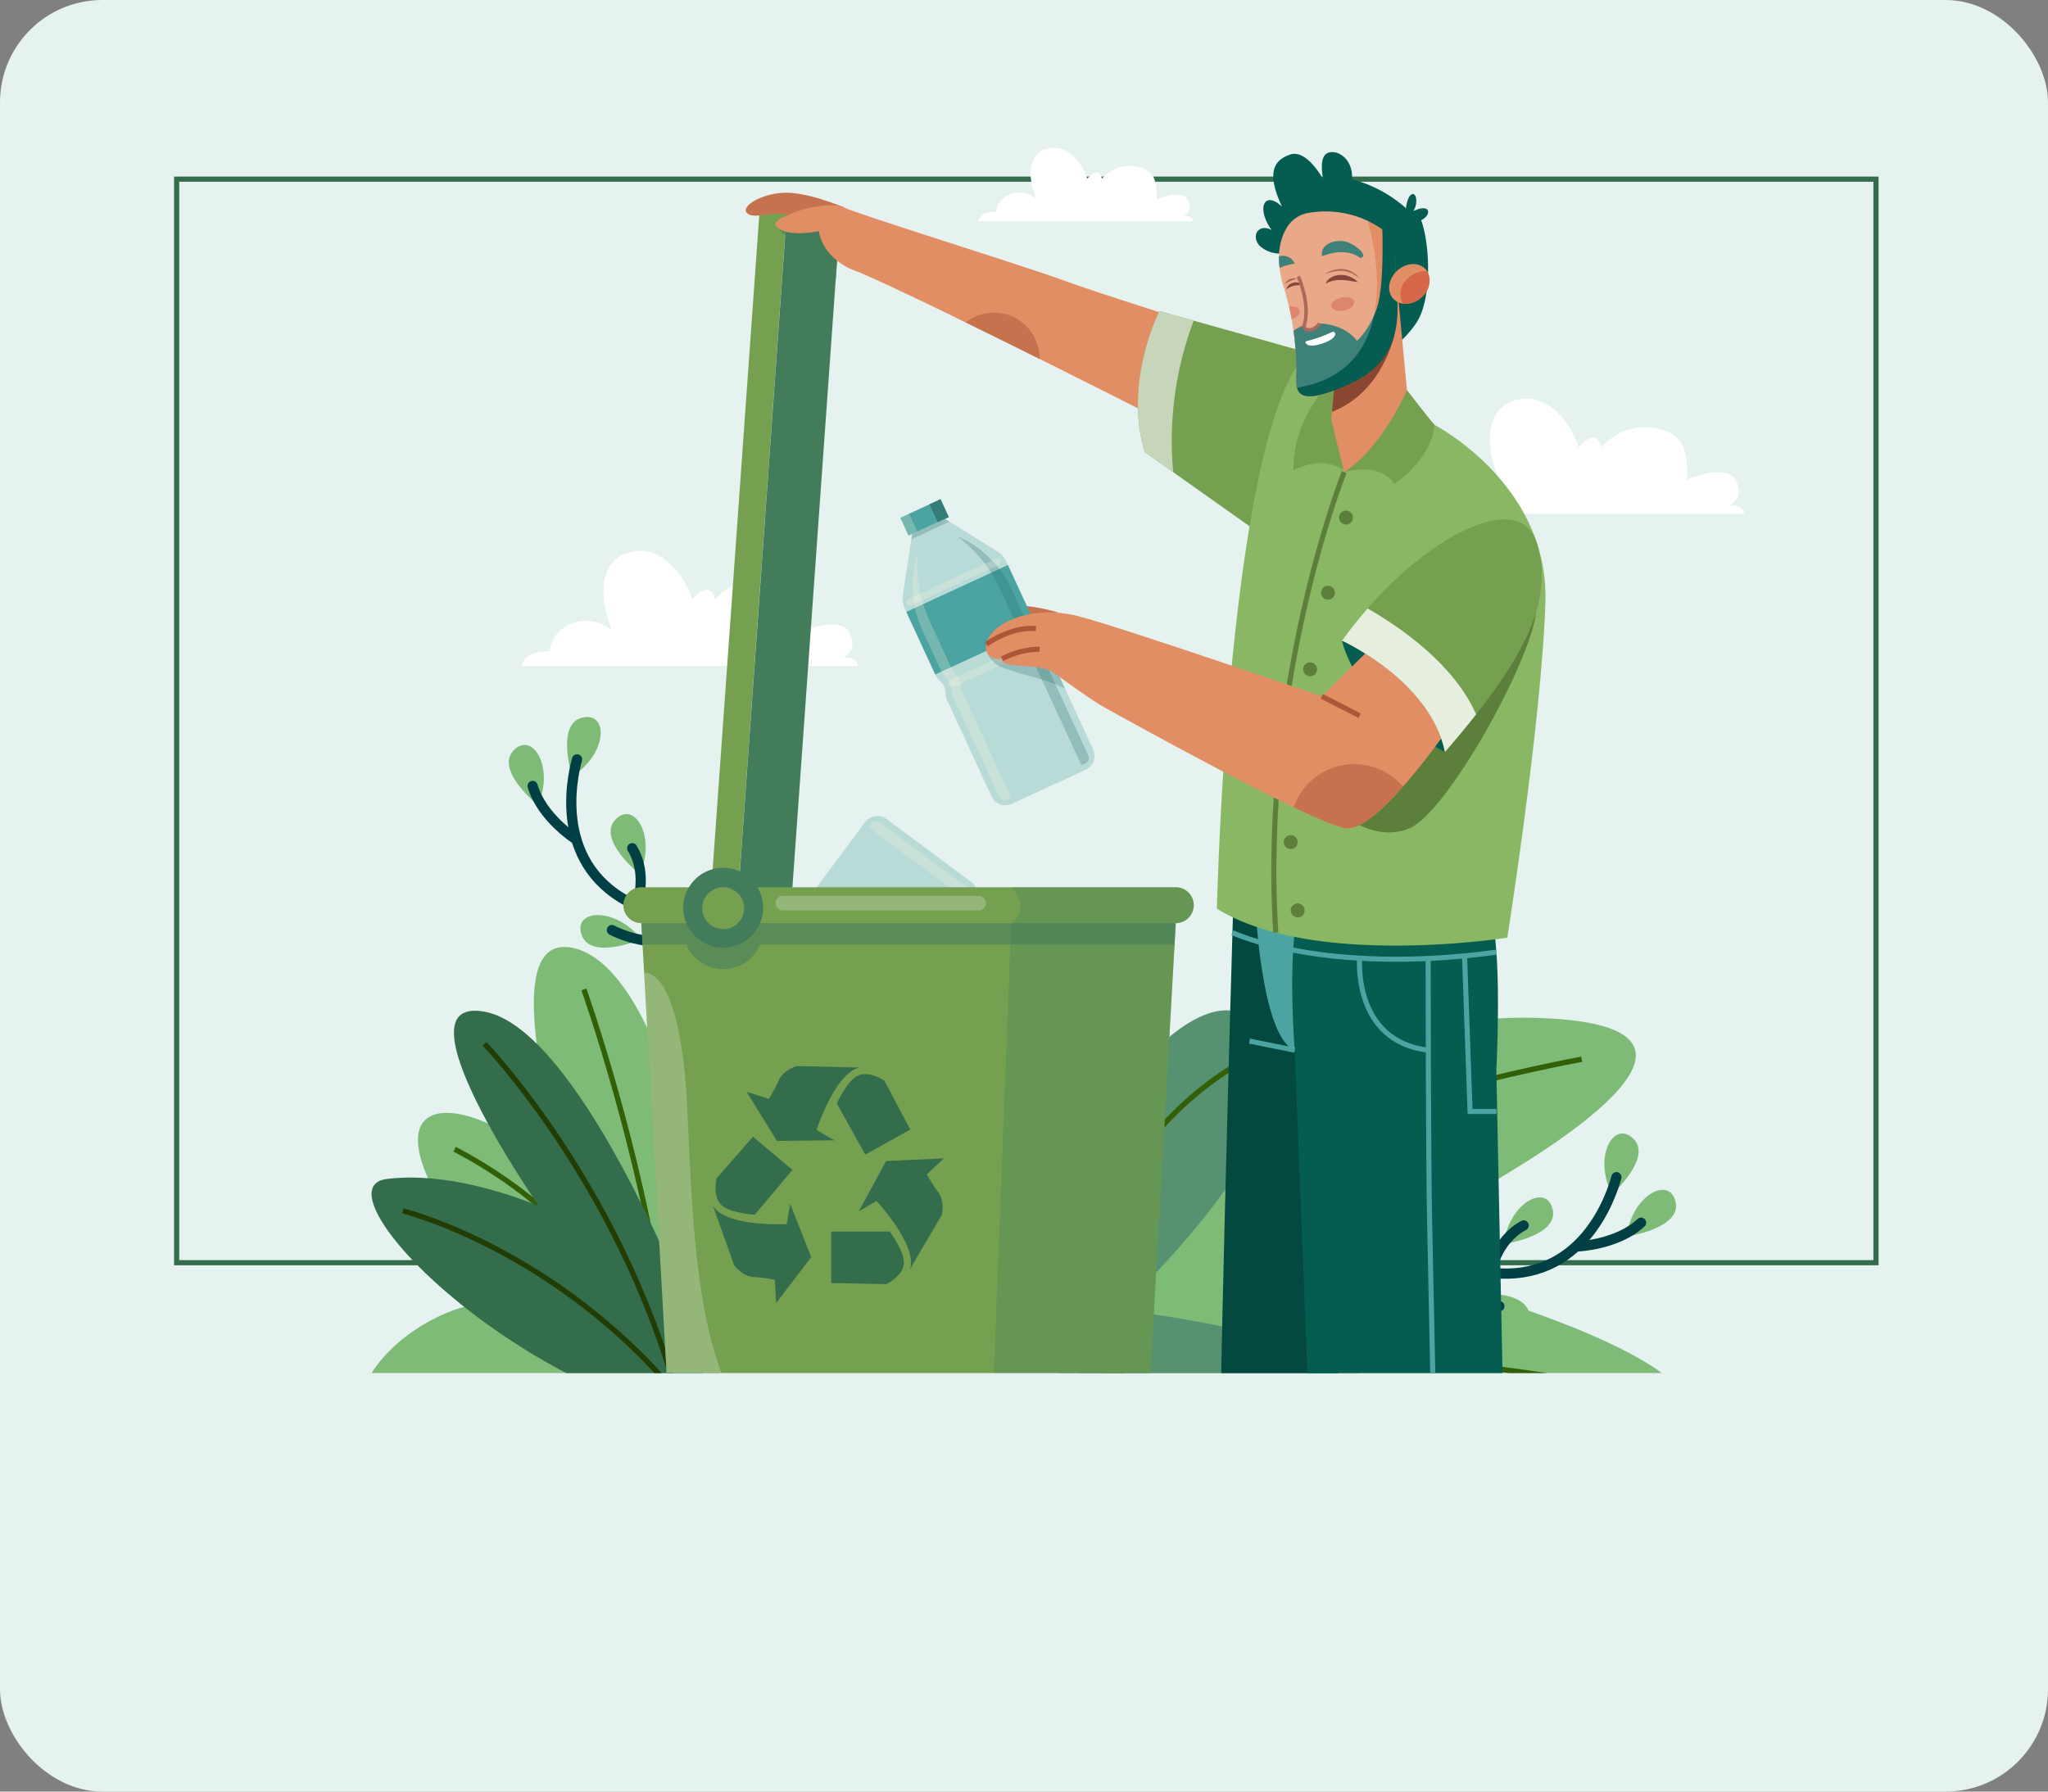 <svg xmlns="http://www.w3.org/2000/svg" xmlns:xlink="http://www.w3.org/1999/xlink" width="400" height="350" viewBox="0 0 400 350">
  <rect x="0" y="0" width="400" height="350" fill="#808080" stroke="none"/>
  <defs>
    <clipPath id="clip-path">
      <rect id="Rectángulo_439010" data-name="Rectángulo 439010" width="302.649" height="257.712"/>
    </clipPath>
  </defs>
  <g id="Grupo_1185218" data-name="Grupo 1185218" transform="translate(-179.742 -2549)">
    <rect id="Rectángulo_439016" data-name="Rectángulo 439016" width="400" height="350" rx="20" transform="translate(179.742 2549)" fill="#e5f2f0"/>
    <g id="Grupo_1185162" data-name="Grupo 1185162">
      <rect id="Rectángulo_438994" data-name="Rectángulo 438994" width="331.907" height="211.676" transform="translate(214.242 2584)" fill="none" stroke="#336d4c" stroke-miterlimit="10" stroke-width="1.006"/>
      <g id="Grupo_1185114" data-name="Grupo 1185114" transform="translate(-248.442 2534.848)">
        <g id="Grupo_1185113" data-name="Grupo 1185113" transform="translate(477.184 24.67)" clip-path="url(#clip-path)">
          <path id="Trazado_950092" data-name="Trazado 950092" d="M1072.006,204.893h-65.658s.248-3.1,5.461-2.855c.248-5.089,7.447-8.192,12.164-4.1-3.475-8.564-1.365-14.894,4.592-15.515s9.929,5.585,11.047,9.433c3.6-3.848,4.344-.621,4.468,0,5.461-5.957,12.784-3.972,15.018-1.613s1.738,7.943,1.738,7.943,7.819-3.351,9.557.248-1.365,4.84-1.365,4.84S1071.634,202.783,1072.006,204.893Z" transform="translate(-780.316 -115.017)" fill="#fff"/>
          <path id="Trazado_950093" data-name="Trazado 950093" d="M666.727,274.473H601.069s.248-3.1,5.461-2.855c.248-5.089,7.447-8.192,12.164-4.1-3.475-8.564-1.365-14.894,4.592-15.514s9.929,5.585,11.047,9.433c3.6-3.848,4.344-.621,4.468,0,5.461-5.957,12.784-3.972,15.018-1.613s1.738,7.943,1.738,7.943,7.819-3.351,9.557.248-1.365,4.84-1.365,4.84S666.354,272.363,666.727,274.473Z" transform="translate(-548.152 -154.876)" fill="#fff"/>
          <path id="Trazado_950094" data-name="Trazado 950094" d="M851.795,81.967H809.864s.158-1.982,3.488-1.823c.158-3.25,4.756-5.231,7.768-2.616-2.219-5.469-.872-9.512,2.933-9.908s6.341,3.567,7.054,6.024c2.3-2.457,2.774-.4,2.853,0,3.488-3.8,8.164-2.536,9.591-1.03s1.11,5.073,1.11,5.073,4.993-2.14,6.1.158-.872,3.091-.872,3.091S851.557,80.619,851.795,81.967Z" transform="translate(-667.76 -49.258)" fill="#fff"/>
          <g id="Grupo_1185091" data-name="Grupo 1185091" transform="translate(155.994 188.294)">
            <path id="Trazado_950095" data-name="Trazado 950095" d="M845.488,523.82s33.71-59.975,93.263-58.3-36.425,46.974-36.425,46.974S945.54,522.6,962.556,534.35s-62.567,28.585-100.674,28.585C839.46,540.514,845.488,523.82,845.488,523.82Z" transform="translate(-843.739 -465.485)" fill="#7dbb77"/>
            <path id="Trazado_950096" data-name="Trazado 950096" d="M967.842,484.493s-58.059,10.468-87.874,30.757" transform="translate(-863.913 -476.374)" fill="none" stroke="#316007" stroke-miterlimit="10" stroke-width="1.036"/>
            <path id="Trazado_950097" data-name="Trazado 950097" d="M952.693,625.995s-75.281-15.18-110.31,1.5" transform="translate(-842.382 -553.81)" fill="none" stroke="#316007" stroke-miterlimit="10" stroke-width="1.036"/>
          </g>
          <g id="Grupo_1185092" data-name="Grupo 1185092" transform="translate(159.004 186.858)">
            <path id="Trazado_950098" data-name="Trazado 950098" d="M849.429,492.708s25.559-43.474,38.705-26.759-28.182,54.67-28.182,54.67,46.631,5.1,51.231,17.253S876.864,560.7,852.722,560.7C852.722,530.878,849.429,492.708,849.429,492.708Z" transform="translate(-849.429 -462.124)" fill="#569171"/>
            <path id="Trazado_950099" data-name="Trazado 950099" d="M895.553,484.493a65.688,65.688,0,0,0-27.3,29.619" transform="translate(-860.215 -474.938)" fill="none" stroke="#316007" stroke-miterlimit="10" stroke-width="1.036"/>
            <path id="Trazado_950100" data-name="Trazado 950100" d="M905.6,640.449a84.185,84.185,0,0,0-39.831-.27" transform="translate(-858.789 -562.833)" fill="none" stroke="#316007" stroke-miterlimit="10" stroke-width="1.036"/>
          </g>
          <g id="Grupo_1185093" data-name="Grupo 1185093" transform="translate(50.373 129.556)">
            <path id="Trazado_950101" data-name="Trazado 950101" d="M622.734,339.542s-3.221-10.3,2.031-11.46S629.563,335.345,622.734,339.542Z" transform="translate(-610.375 -327.972)" fill="#7dbb77"/>
            <path id="Trazado_950102" data-name="Trazado 950102" d="M647.352,384.113s-8.434-6.778-4.741-10.667S650.65,376.822,647.352,384.113Z" transform="translate(-621.786 -353.4)" fill="#7dbb77"/>
            <path id="Trazado_950103" data-name="Trazado 950103" d="M600.788,352.469s-8.434-6.778-4.741-10.667S604.086,345.178,600.788,352.469Z" transform="translate(-595.112 -335.272)" fill="#7dbb77"/>
            <path id="Trazado_950104" data-name="Trazado 950104" d="M639.751,423.287s-9.937,4.2-11.661-.889S634.829,416.932,639.751,423.287Z" transform="translate(-613.873 -379.859)" fill="#7dbb77"/>
            <path id="Trazado_950105" data-name="Trazado 950105" d="M651.789,395.622s1.035-12.3-15.4-19.693-12.615-24.885-11.579-28.586" transform="translate(-611.477 -339.069)" fill="none" stroke="#003f44" stroke-linecap="round" stroke-miterlimit="10" stroke-width="1.991"/>
            <path id="Trazado_950106" data-name="Trazado 950106" d="M614.327,369.829s-6.539-4.2-8.315-10.321" transform="translate(-601.356 -346.038)" fill="none" stroke="#003f44" stroke-linecap="round" stroke-miterlimit="10" stroke-width="1.991"/>
            <path id="Trazado_950107" data-name="Trazado 950107" d="M652.343,399.2s2.4-5.9-.807-11.235" transform="translate(-627.435 -362.337)" fill="none" stroke="#003f44" stroke-linecap="round" stroke-miterlimit="10" stroke-width="1.991"/>
            <path id="Trazado_950108" data-name="Trazado 950108" d="M656.44,426.918s-6.353,2.38-14.181-1.5" transform="translate(-622.12 -383.792)" fill="none" stroke="#003f44" stroke-linecap="round" stroke-miterlimit="10" stroke-width="1.991"/>
          </g>
          <g id="Grupo_1185094" data-name="Grupo 1185094" transform="translate(218.873 210.917)">
            <path id="Trazado_950109" data-name="Trazado 950109" d="M1097.572,530.311s8.023-7.212,4.1-10.893S1093.843,523.217,1097.572,530.311Z" transform="translate(-1050.584 -518.448)" fill="#7dbb77"/>
            <path id="Trazado_950110" data-name="Trazado 950110" d="M1050.14,556.778s10.712-1.527,9.52-6.756S1051.024,548.825,1050.14,556.778Z" transform="translate(-1024.275 -535.187)" fill="#7dbb77"/>
            <path id="Trazado_950111" data-name="Trazado 950111" d="M1106.33,553.316s10.712-1.527,9.52-6.756S1107.214,545.363,1106.33,553.316Z" transform="translate(-1056.463 -533.204)" fill="#7dbb77"/>
            <path id="Trazado_950112" data-name="Trazado 950112" d="M1034.32,592.963s6.4,8.683,10.483,5.184S1041.8,590.007,1034.32,592.963Z" transform="translate(-1015.212 -560.595)" fill="#7dbb77"/>
            <path id="Trazado_950113" data-name="Trazado 950113" d="M989.587,566.184s5.383-11.1,23.294-9.08,23.545-14.967,24.542-18.679" transform="translate(-989.587 -529.892)" fill="none" stroke="#003f44" stroke-linecap="round" stroke-miterlimit="10" stroke-width="1.991"/>
            <path id="Trazado_950114" data-name="Trazado 950114" d="M1083.77,563.883s7.769-.28,12.417-4.635" transform="translate(-1043.54 -541.82)" fill="none" stroke="#003f44" stroke-linecap="round" stroke-miterlimit="10" stroke-width="1.991"/>
            <path id="Trazado_950115" data-name="Trazado 950115" d="M1044.12,569.748s.952-6.3,6.426-9.252" transform="translate(-1020.826 -542.535)" fill="none" stroke="#003f44" stroke-linecap="round" stroke-miterlimit="10" stroke-width="1.991"/>
            <path id="Trazado_950116" data-name="Trazado 950116" d="M1017.69,583.534s4.249,5.288,12.964,5.941" transform="translate(-1005.686 -555.732)" fill="none" stroke="#003f44" stroke-linecap="round" stroke-miterlimit="10" stroke-width="1.991"/>
          </g>
          <path id="Trazado_950117" data-name="Trazado 950117" d="M831.86,278.394s-5.317-1.683-9.1-1.21.591,3.427.591,3.427Z" transform="translate(-674.266 -169.275)" fill="#c6724e"/>
          <g id="Grupo_1185096" data-name="Grupo 1185096" transform="translate(126.845 87.008)">
            <g id="Grupo_1185095" data-name="Grupo 1185095" transform="translate(0 0)">
              <path id="Trazado_950118" data-name="Trazado 950118" d="M781.622,267.85l-5.971-12.936a4.866,4.866,0,0,1-.393-2.773l1.8-11.855,3.194-1.475,3.194-1.475,10.191,6.318a4.865,4.865,0,0,1,1.855,2.1l5.971,12.936a4.091,4.091,0,0,1,.358,1.624,2.923,2.923,0,0,0,1.06,2.191,3.7,3.7,0,0,1,.926,1.265l8.6,18.632a2.974,2.974,0,0,1-1.454,3.947l-7.222,3.333-7.222,3.333a2.974,2.974,0,0,1-3.947-1.454l-8.6-18.632a3.7,3.7,0,0,1-.361-1.525,2.919,2.919,0,0,0-.98-2.228A4.087,4.087,0,0,1,781.622,267.85Z" transform="translate(-774.749 -233.505)" fill="#4ba4a1" opacity="0.29"/>
              <rect id="Rectángulo_439000" data-name="Rectángulo 439000" width="21.856" height="13.473" transform="translate(1.169 22.012) rotate(-24.779)" fill="#4ba4a1"/>
              <path id="Trazado_950119" data-name="Trazado 950119" d="M780.719,253.844a26.887,26.887,0,0,0,2.643,13.5l4.026,8.722a2.44,2.44,0,0,0,.464.677,4.439,4.439,0,0,1,1.41,2.778,2.48,2.48,0,0,0,.223,1.088l9.5,20.579s-1.553,1.459-2.4-.376l-8.939-19.366a1.3,1.3,0,0,1-.118-.466c-.042-.7-.262-2.762-1.383-3.365a1.259,1.259,0,0,1-.537-.587l-3.88-8.405a20.6,20.6,0,0,1-1.916-7.921A17.98,17.98,0,0,1,780.719,253.844Z" transform="translate(-777.38 -242.961)" fill="#fff6e0" opacity="0.24"/>
              <path id="Trazado_950120" data-name="Trazado 950120" d="M800.256,245.4a26.892,26.892,0,0,1,8.556,10.767l4.026,8.722a2.427,2.427,0,0,1,.214.792,4.439,4.439,0,0,0,1.2,2.875,2.475,2.475,0,0,1,.683.876l9.5,20.579s2.117-.235,1.27-2.07l-8.939-19.366a1.3,1.3,0,0,0-.278-.393c-.5-.483-1.932-1.991-1.663-3.236a1.258,1.258,0,0,0-.1-.79l-3.88-8.405a20.608,20.608,0,0,0-4.785-6.6A18,18,0,0,0,800.256,245.4Z" transform="translate(-789.101 -238.122)" fill="#236662" opacity="0.25"/>
              <path id="Trazado_950121" data-name="Trazado 950121" d="M777.783,264.568l17.126-7.905a.675.675,0,0,0,.329-.894h0a.675.675,0,0,0-.894-.329l-17.126,7.905a.676.676,0,0,0-.329.894h0A.675.675,0,0,0,777.783,264.568Z" transform="translate(-775.68 -243.839)" fill="#fff6e0" opacity="0.24"/>
              <path id="Trazado_950122" data-name="Trazado 950122" d="M797.189,302.327l15.9-7.341a.76.76,0,0,0,.37-1.006h0a.76.76,0,0,0-1.005-.37l-15.9,7.341a.76.76,0,0,0-.37,1.005h0A.76.76,0,0,0,797.189,302.327Z" transform="translate(-786.729 -265.701)" fill="#fff6e0" opacity="0.24"/>
              <path id="Trazado_950123" data-name="Trazado 950123" d="M779.344,240.288l3.194-1.474,3.194-1.475.886.549-7.431,3.43Z" transform="translate(-777.032 -233.506)" fill="#236662" opacity="0.25"/>
              <rect id="Rectángulo_439001" data-name="Rectángulo 439001" width="8.646" height="3.846" transform="translate(9.461 3.493) rotate(155.221)" fill="#4ba4a1"/>
              <rect id="Rectángulo_439002" data-name="Rectángulo 439002" width="1.88" height="3.846" transform="translate(3.319 6.331) rotate(155.221)" fill="#fff6e0" opacity="0.24"/>
              <rect id="Rectángulo_439003" data-name="Rectángulo 439003" width="2.372" height="3.846" transform="translate(9.461 3.491) rotate(155.221)" fill="#357c79"/>
            </g>
            <path id="Trazado_950124" data-name="Trazado 950124" d="M814.13,299.15a5.856,5.856,0,0,0,2.114,2.358c6,2.25,8.585,2.257,12.964,4.38l-1.03-2.231-1.8-3.917Z" transform="translate(-797.049 -268.914)" fill="#236662" opacity="0.25"/>
          </g>
          <g id="Grupo_1185097" data-name="Grupo 1185097" transform="translate(109.897 148.881)">
            <path id="Trazado_950125" data-name="Trazado 950125" d="M769.662,389.377l11.436,8.5a4.87,4.87,0,0,1,1.673,2.246l4.093,11.27-2.1,2.824-2.1,2.824-11.972-.667a4.867,4.867,0,0,1-2.633-.953l-11.436-8.5a4.092,4.092,0,0,1-1.092-1.254,2.921,2.921,0,0,0-1.979-1.416,3.711,3.711,0,0,1-1.419-.666l-16.472-12.24a2.974,2.974,0,0,1-.613-4.161l4.744-6.385,4.744-6.385a2.974,2.974,0,0,1,4.161-.613l16.472,12.24a3.705,3.705,0,0,1,1.048,1.166,2.921,2.921,0,0,0,1.927,1.486A4.1,4.1,0,0,1,769.662,389.377Z" transform="translate(-734.463 -373.214)" fill="#4ba4a1" opacity="0.29"/>
            <rect id="Rectángulo_439004" data-name="Rectángulo 439004" width="21.856" height="13.474" transform="matrix(0.596, -0.803, 0.803, 0.596, 22.244, 33.756)" fill="#4ba4a1"/>
            <path id="Trazado_950126" data-name="Trazado 950126" d="M798.525,409.693a26.887,26.887,0,0,0-8.783-10.582l-7.711-5.729a2.436,2.436,0,0,0-.732-.372,4.438,4.438,0,0,1-2.568-1.764,2.48,2.48,0,0,0-.718-.849l-18.193-13.518s.665-2.024,2.287-.819l17.12,12.721a1.305,1.305,0,0,1,.327.352c.37.591,1.553,2.3,2.826,2.292a1.26,1.26,0,0,1,.753.258l7.431,5.521a20.6,20.6,0,0,1,5.475,6.037A17.984,17.984,0,0,1,798.525,409.693Z" transform="translate(-748.989 -374.625)" fill="#fff6e0" opacity="0.24"/>
            <path id="Trazado_950127" data-name="Trazado 950127" d="M780.205,434.49a26.889,26.889,0,0,1-12.667-5.355l-7.711-5.729a2.44,2.44,0,0,1-.568-.593,4.439,4.439,0,0,0-2.43-1.95,2.477,2.477,0,0,1-1.02-.442L737.618,406.9s-1.746,1.22-.124,2.426l17.12,12.721a1.3,1.3,0,0,0,.432.211c.673.184,2.65.823,3.01,2.044a1.259,1.259,0,0,0,.464.646l7.431,5.521a20.612,20.612,0,0,0,7.36,3.5A17.962,17.962,0,0,0,780.205,434.49Z" transform="translate(-735.804 -392.512)" fill="#236662" opacity="0.25"/>
            <path id="Trazado_950128" data-name="Trazado 950128" d="M826.671,433.327l-11.25,15.141a.676.676,0,0,0,.139.943h0a.676.676,0,0,0,.942-.139l11.25-15.141a.676.676,0,0,0-.139-.942h0A.675.675,0,0,0,826.671,433.327Z" transform="translate(-780.764 -407.495)" fill="#fff6e0" opacity="0.24"/>
            <path id="Trazado_950129" data-name="Trazado 950129" d="M792.727,409.979l-10.446,14.059a.76.76,0,0,0,.156,1.06h0a.76.76,0,0,0,1.06-.156l10.446-14.059a.76.76,0,0,0-.156-1.06h0A.76.76,0,0,0,792.727,409.979Z" transform="translate(-761.77 -394.1)" fill="#fff6e0" opacity="0.24"/>
            <path id="Trazado_950130" data-name="Trazado 950130" d="M850.115,461.276l-2.1,2.824-2.1,2.823-1.041-.058,4.881-6.569Z" transform="translate(-797.714 -423.099)" fill="#236662" opacity="0.25"/>
            <rect id="Rectángulo_439005" data-name="Rectángulo 439005" width="8.646" height="3.846" transform="matrix(0.596, -0.803, 0.803, 0.596, 47.712, 44.472)" fill="#4ba4a1"/>
            <rect id="Rectángulo_439006" data-name="Rectángulo 439006" width="1.88" height="3.846" transform="matrix(0.596, -0.803, 0.803, 0.596, 51.745, 39.039)" fill="#fff6e0" opacity="0.24"/>
            <rect id="Rectángulo_439007" data-name="Rectángulo 439007" width="2.372" height="3.846" transform="matrix(0.596, -0.803, 0.803, 0.596, 47.713, 44.475)" fill="#357c79"/>
          </g>
          <path id="Trazado_950131" data-name="Trazado 950131" d="M589.025,465.272s-7.444-29.523-20.738-32-5.317,28.891-1.595,44.311c-22.333-20.206-46.261-17.074-9.039,25.494-20.737-6.352-70.9,41.327,30.75,41.327C608.168,516.4,589.025,465.272,589.025,465.272Z" transform="translate(-505.638 -258.656)" fill="#7dbb77"/>
          <path id="Trazado_950132" data-name="Trazado 950132" d="M546.675,638.613s25.16-4.817,62.031,12.173" transform="translate(-516.992 -376.006)" fill="none" stroke="#316007" stroke-miterlimit="10" stroke-width="1.036"/>
          <path id="Trazado_950133" data-name="Trazado 950133" d="M629.456,452.542S640.413,483.342,644.9,515" transform="translate(-564.413 -269.777)" fill="none" stroke="#316007" stroke-miterlimit="10" stroke-width="1.036"/>
          <path id="Trazado_950134" data-name="Trazado 950134" d="M570.327,525.653s13.825,6.837,22.865,17.315" transform="translate(-530.541 -311.658)" fill="none" stroke="#316007" stroke-miterlimit="10" stroke-width="1.036"/>
          <path id="Trazado_950135" data-name="Trazado 950135" d="M593.242,518.169s-20.738-52.392-38.816-55.683,10.635,38.007,10.635,38.007-15.952-7.091-29.777-5.318,23.574,41.376,65.758,48.693C593.242,524.066,593.242,518.169,593.242,518.169Z" transform="translate(-508.791 -275.366)" fill="#336d4c"/>
          <path id="Trazado_950136" data-name="Trazado 950136" d="M584.02,477.422s28.182,29.254,38.816,73.387" transform="translate(-538.385 -284.029)" fill="none" stroke="#213d04" stroke-miterlimit="10" stroke-width="1.036"/>
          <path id="Trazado_950137" data-name="Trazado 950137" d="M546.675,553.833s33.526,8.3,57.972,41.539" transform="translate(-516.992 -327.801)" fill="none" stroke="#213d04" stroke-miterlimit="10" stroke-width="1.036"/>
          <path id="Trazado_950138" data-name="Trazado 950138" d="M707.907,414.04l52.191,3.507-6.505,115.917H662.222l-6.505-115.917Z" transform="translate(-579.457 -247.721)" fill="#75a050"/>
          <path id="Trazado_950139" data-name="Trazado 950139" d="M655.717,418.46l42.068-2.827h20.246L760.1,418.46l-.235,4.187H678.9a7.8,7.8,0,0,1-14.388,0h-8.56Z" transform="translate(-579.457 -248.633)" fill="#437c5b" opacity="0.55"/>
          <path id="Trazado_950140" data-name="Trazado 950140" d="M922.745,413.989s-3.219,109.249-2.465,117.048h23.087V409.8Z" transform="translate(-730.946 -245.293)" fill="#03493f"/>
          <path id="Trazado_950141" data-name="Trazado 950141" d="M936.673,413.855s1.186,24.822,7.6,27.3l3.583,91.1h37.575l-1.773-87.2s1.064-20.56-.709-28.713S936.673,413.855,936.673,413.855Z" transform="translate(-740.402 -246.518)" fill="#055c51"/>
          <path id="Trazado_950142" data-name="Trazado 950142" d="M936.673,415.934s1.178-.15,3.152-.365a62.354,62.354,0,0,1,4.453,4.706c-1.1,9.3,0,22.963,0,22.963C937.859,440.756,936.673,415.934,936.673,415.934Z" transform="translate(-740.402 -248.597)" fill="#4ba4a1"/>
          <rect id="Rectángulo_439008" data-name="Rectángulo 439008" width="5.317" height="134.705" transform="matrix(-0.997, -0.071, 0.071, -0.997, 95.102, 165.195)" fill="#75a050"/>
          <rect id="Rectángulo_439009" data-name="Rectángulo 439009" width="10.46" height="134.705" transform="matrix(0.997, 0.071, -0.071, 0.997, 104.688, 30.838)" fill="#437c5b"/>
          <path id="Trazado_950143" data-name="Trazado 950143" d="M722.709,91.055s-7.515-3.226-12.123-2.871-8.33,2.852-6.735,4.084,5.367-1.071,9.241.7C717.321,93.5,722.709,91.055,722.709,91.055Z" transform="translate(-606.815 -61.038)" fill="#c6724e"/>
          <path id="Trazado_950144" data-name="Trazado 950144" d="M717.052,101.589s2.552,3.347,5.742,3.7a29.487,29.487,0,0,0,6.052,6.661l.7-9.834S725.135,98.6,717.052,101.589Z" transform="translate(-614.592 -68.042)" fill="#437c5b" opacity="0.55"/>
          <path id="Trazado_950145" data-name="Trazado 950145" d="M801.561,117.831s-21.8-6.837-28.713-9.4-41.12-13.2-42.361-14.082-6.381-.355-9.571.886-5.317,2.3-2.659,3.545,7.267.177,7.267.177.532,5.7,7.976,8.079c16.838,7.341,63.985,31.451,63.985,31.451Z" transform="translate(-614.593 -64.335)" fill="#e28e64"/>
          <path id="Trazado_950146" data-name="Trazado 950146" d="M809.541,143.009a8.921,8.921,0,0,1,8.921,8.921c0,.044-.006.086-.006.129-4.779-2.382-9.713-4.824-14.433-7.13A8.877,8.877,0,0,1,809.541,143.009Z" transform="translate(-664.413 -92.461)" fill="#c6724e"/>
          <path id="Trazado_950147" data-name="Trazado 950147" d="M919.9,151.531l-32.926-9.22s-7.09,13.881-2.836,27.558l21.978,15.567Z" transform="translate(-709.53 -92.061)" fill="#75a050"/>
          <path id="Trazado_950148" data-name="Trazado 950148" d="M889.675,173.79l-5.536-3.921c-4.254-13.677,2.836-27.558,2.836-27.558l6.7,1.877A66.449,66.449,0,0,0,889.675,173.79Z" transform="translate(-709.53 -92.061)" fill="#c7d6ba"/>
          <path id="Trazado_950149" data-name="Trazado 950149" d="M961.422,176.934s22.333,11.533,21.624,34.574-7.444,65.58-7.444,65.58-37.93,6.026-56.718-5.672c1.418-46.793,6.888-96.436,16.85-107.521A106.027,106.027,0,0,0,961.422,176.934Z" transform="translate(-730.212 -104.426)" fill="#89b764"/>
          <path id="Trazado_950150" data-name="Trazado 950150" d="M755.4,412.844H651.014a3.507,3.507,0,0,1-3.507-3.507h0a3.507,3.507,0,0,1,3.507-3.507H755.4a3.507,3.507,0,0,1,3.507,3.507h0A3.507,3.507,0,0,1,755.4,412.844Z" transform="translate(-574.754 -243.018)" fill="#75a050"/>
          <path id="Trazado_950151" data-name="Trazado 950151" d="M962.669,178.73v-1.919l-2.481.244s-6.463,6.58-6.26,16.063c4.014-1.772,6.833-1.772,9.888,0C964.39,183.812,962.669,178.73,962.669,178.73Z" transform="translate(-750.285 -111.824)" fill="#75a050"/>
          <path id="Trazado_950152" data-name="Trazado 950152" d="M942.092,89.381a5.813,5.813,0,0,1-4.652-1.456c-1.763-1.878-.277-4.474,2.32-3.1-3.024-4.183-1.485-7.846,2.028-4.572-3.054-6.537-1.66-9.093,1.628-10.175S949.871,75,949.871,75s-.935-3.909.525-5.032,5.3.34,5.081,4.958a25.648,25.648,0,0,1,10.531,5.645s.207-2.243,1.118-2.709,1.309,1.727.312,3.275c3.461-1.645,3.617.793,1.535,1.768,1.8,4.926,2.064,15.46-.861,19.935a19.675,19.675,0,0,1-7.019,6.465L959.1,86.295Z" transform="translate(-740.402 -50.412)" fill="#055c51"/>
          <path id="Trazado_950153" data-name="Trazado 950153" d="M953.074,97.037a6.031,6.031,0,0,0-3.99,2.465c-1.441,2.093-2.8,5.962-.785,12.325a55.264,55.264,0,0,1,2.351,17.481c-.133,3.317.917,5.489,10.563,1.081s9.552-12.357,9.062-18.558a60.881,60.881,0,0,1-.191-9.379A19.344,19.344,0,0,0,953.074,97.037Z" transform="translate(-746.478 -65.961)" fill="#e28e64"/>
          <path id="Trazado_950154" data-name="Trazado 950154" d="M966.889,113.252s4.395-2.017,7.507.335c1.8-.419-1.179-2.829-3.023-3.227S966.529,110.746,966.889,113.252Z" transform="translate(-757.695 -73.702)" fill="#055c51"/>
          <path id="Trazado_950155" data-name="Trazado 950155" d="M984.156,133.631l2.58,27.364-13.04,7.8-2.525-10.266.778-8.386Z" transform="translate(-760.165 -87.088)" fill="#e28e64"/>
          <path id="Trazado_950156" data-name="Trazado 950156" d="M971.5,168.209c9.944-3.83,12.2-15.059,12.2-15.059l-9.654,5.594-1.909,2.583Z" transform="translate(-760.353 -98.27)" fill="#380403" opacity="0.52"/>
          <path id="Trazado_950157" data-name="Trazado 950157" d="M947.406,119.454a16.02,16.02,0,0,1-.115-2.231,2.453,2.453,0,0,1,3.061,1.4A10.479,10.479,0,0,0,947.406,119.454Z" transform="translate(-746.483 -77.637)" fill="#055c51"/>
          <path id="Trazado_950158" data-name="Trazado 950158" d="M954.462,133.006a54.5,54.5,0,0,0-.527-9.228,7,7,0,0,1,3.667-1.427c6.338-.357,8.7,3.366,8.7,3.366s2.122-1.6,3.819-6.1c1.445-3.828,1.237-13.743,1.125-16.41a16.071,16.071,0,0,1,2.924,2.589,45.044,45.044,0,0,0-.083,9.734c.49,6.2.585,14.149-9.062,18.558S954.328,136.323,954.462,133.006Z" transform="translate(-750.29 -69.66)" fill="#055c51"/>
          <path id="Trazado_950159" data-name="Trazado 950159" d="M971.195,137.76c.157.705,1.281,1.056,2.511.783s2.1-1.067,1.944-1.772-1.281-1.056-2.511-.783S971.038,137.054,971.195,137.76Z" transform="translate(-760.168 -88.385)" fill="#af0808" opacity="0.32"/>
          <path id="Trazado_950160" data-name="Trazado 950160" d="M952.4,142.686q-.224-1.24-.519-2.518c1.057-.118,1.954.226,2.093.85S953.424,142.35,952.4,142.686Z" transform="translate(-749.112 -90.82)" fill="#af0808" opacity="0.32"/>
          <path id="Trazado_950161" data-name="Trazado 950161" d="M959.613,153.6a24.929,24.929,0,0,0,5.027-1.8c.627-.238,1.225.894-.958,1.879s-3.49.858-3.864.638S959.27,153.682,959.613,153.6Z" transform="translate(-753.438 -97.477)" fill="#fff"/>
          <path id="Trazado_950162" data-name="Trazado 950162" d="M998.442,127.582c1.308,1.443,3.787,1.327,5.537-.26s2.108-4.042.8-5.485-3.787-1.327-5.537.26S997.134,126.139,998.442,127.582Z" transform="translate(-775.335 -79.753)" fill="#e28e64"/>
          <path id="Trazado_950163" data-name="Trazado 950163" d="M1003.258,130.424a4.1,4.1,0,0,1,1.113-5.062,4.578,4.578,0,0,1,3.662-1.231,4.1,4.1,0,0,1-1.113,5.062A4.578,4.578,0,0,1,1003.258,130.424Z" transform="translate(-778.276 -81.624)" fill="#d66749"/>
          <g id="Grupo_1185098" data-name="Grupo 1185098" transform="translate(209.695 42.03)">
            <path id="Trazado_950164" data-name="Trazado 950164" d="M968.1,124.11a5.571,5.571,0,0,1,1.712-.822,5.393,5.393,0,0,1,1.914-.208c.161.021.324.029.483.064l.475.115c.156.047.3.119.454.177a1.982,1.982,0,0,1,.431.223,4.445,4.445,0,0,1,1.39,1.3,6.637,6.637,0,0,0-1.526-1.041,4.664,4.664,0,0,0-1.737-.464,6.627,6.627,0,0,0-1.814.117A9.775,9.775,0,0,0,968.1,124.11Z" transform="translate(-968.1 -123.066)" fill="#933d2a"/>
          </g>
          <g id="Grupo_1185099" data-name="Grupo 1185099" transform="translate(209.904 43.187)">
            <path id="Trazado_950165" data-name="Trazado 950165" d="M968.59,127.468a2.6,2.6,0,0,1,1.265-1.286,3.79,3.79,0,0,1,1.8-.406,4.629,4.629,0,0,1,1.77.39,7.177,7.177,0,0,1,.783.425,5.978,5.978,0,0,1,.68.577,6.9,6.9,0,0,1-.863-.124c-.28-.038-.552-.083-.818-.132a13.436,13.436,0,0,0-1.567-.141A6.1,6.1,0,0,0,968.59,127.468Z" transform="translate(-968.59 -125.776)" fill="#600e00"/>
          </g>
          <g id="Grupo_1185100" data-name="Grupo 1185100" transform="translate(202.231 44.651)">
            <path id="Trazado_950166" data-name="Trazado 950166" d="M953.915,129.739a8.01,8.01,0,0,0-1.734.106,3.18,3.18,0,0,0-.767.253c-.26.109-.495.276-.788.437a1.674,1.674,0,0,1,.522-.833,1.878,1.878,0,0,1,.909-.455,2.212,2.212,0,0,1,1,.027A1.86,1.86,0,0,1,953.915,129.739Z" transform="translate(-950.626 -129.203)" fill="#600e00"/>
          </g>
          <g id="Grupo_1185101" data-name="Grupo 1185101" transform="translate(204.587 43.471)">
            <path id="Trazado_950167" data-name="Trazado 950167" d="M956.373,126.988s2.27,5.173,1.081,9.24c-.432,1.128.825,1.573,2.557.3S957.941,128.551,956.373,126.988Z" transform="translate(-956.275 -126.754)" fill="#e28e64"/>
            <path id="Trazado_950168" data-name="Trazado 950168" d="M960.249,135.647c-1.185,1.833-3.359,1.4-2.927.268,1.189-4.067-1.179-9.474-1.179-9.474" transform="translate(-956.143 -126.441)" fill="none" stroke="#933d2a" stroke-miterlimit="10" stroke-width="0.679"/>
          </g>
          <g id="Grupo_1185102" data-name="Grupo 1185102" transform="translate(201.973 43.844)">
            <path id="Trazado_950169" data-name="Trazado 950169" d="M952.271,127.378c-.407.167-.779.294-1.143.456-.184.074-.362.16-.543.248s-.358.189-.564.279a1.842,1.842,0,0,1,.96-.871,2.222,2.222,0,0,1,.636-.166A1.572,1.572,0,0,1,952.271,127.378Z" transform="translate(-950.022 -127.313)" fill="#933d2a"/>
          </g>
          <path id="Trazado_950170" data-name="Trazado 950170" d="M950.792,131.193a6.506,6.506,0,0,1-.142-1.885,55.254,55.254,0,0,0-2.351-17.481c-2.02-6.362-.656-10.231.785-12.325a6.033,6.033,0,0,1,3.99-2.465A19.127,19.127,0,0,1,964.621,98.6C966.056,103.623,971.785,127.717,950.792,131.193Z" transform="translate(-746.478 -65.962)" fill="#fff" opacity="0.23"/>
          <path id="Trazado_950171" data-name="Trazado 950171" d="M972.985,318.5s7.077,6.912,14.493,3.811,23.732-32.677,24.732-42.185C992.414,292.981,972.985,318.5,972.985,318.5Z" transform="translate(-761.204 -171.01)" fill="#5d7f3c"/>
          <path id="Trazado_950172" data-name="Trazado 950172" d="M989.344,178.428s-4.772,11.22-12.263,16.033c7.752-1.923,9.817,2.331,9.817,2.331s7.152-4.632,7.861-11.533C993.483,183.831,989.344,178.428,989.344,178.428Z" transform="translate(-763.55 -112.75)" fill="#75a050"/>
          <path id="Trazado_950173" data-name="Trazado 950173" d="M958.666,215.961s-16.39,41.127-13.358,89.968" transform="translate(-745.135 -134.251)" fill="none" stroke="#5d7f3c" stroke-miterlimit="10" stroke-width="0.992"/>
          <path id="Trazado_950174" data-name="Trazado 950174" d="M976.128,293.065s2.167,12.311,20.094,21.742C999.413,305.737,982.007,293.249,976.128,293.065Z" transform="translate(-763.004 -178.42)" fill="#055c51"/>
          <path id="Trazado_950175" data-name="Trazado 950175" d="M889.653,285.891l-10.777,10.635s-37.628-13-47.317-15.6-17.724,1.654-18.2,5.435c-.472,1.891.945,3.072,3.072,2.836-.472,2.127,7.326.709,9.926,2.6s7.8,5.672,10.4,7.09,40.346,22.451,46.76,23.4,21.3-21.244,21.3-21.244S898.594,287.781,889.653,285.891Z" transform="translate(-669.712 -171.01)" fill="#e28e64"/>
          <line id="Línea_1093" data-name="Línea 1093" x2="7.388" y2="3.781" transform="translate(209.165 125.516)" fill="none" stroke="#ad5638" stroke-miterlimit="10" stroke-width="0.992"/>
          <path id="Trazado_950176" data-name="Trazado 950176" d="M820.677,298.828A16.435,16.435,0,0,1,828,296.937" transform="translate(-673.954 -180.638)" fill="none" stroke="#ad5638" stroke-miterlimit="10" stroke-width="0.992"/>
          <path id="Trazado_950177" data-name="Trazado 950177" d="M813.484,290.546s4.726-3.545,9.69-3.072" transform="translate(-669.834 -175.192)" fill="none" stroke="#ad5638" stroke-miterlimit="10" stroke-width="0.992"/>
          <path id="Trazado_950178" data-name="Trazado 950178" d="M965.807,349.527a12.512,12.512,0,0,1,9.525,4.387c-4.063,4.595-8.437,8.535-11.219,8.125-1.663-.245-5.434-1.842-10.15-4.1A12.544,12.544,0,0,1,965.807,349.527Z" transform="translate(-750.307 -210.764)" fill="#c6724e"/>
          <path id="Trazado_950179" data-name="Trazado 950179" d="M976.128,261.284s17.258,7.8,20.094,21.742c15.125-17.488,21.509-29.151,17.963-40.807S989.593,242.378,976.128,261.284Z" transform="translate(-763.004 -146.639)" fill="#75a050"/>
          <path id="Trazado_950180" data-name="Trazado 950180" d="M1002.307,299.013c-1.84,2.335-3.867,4.775-6.088,7.343-2.836-13.943-20.094-21.742-20.094-21.742,1.571-2.206,3.246-4.314,4.984-6.3C988.032,282.3,998.1,289.44,1002.307,299.013Z" transform="translate(-763.003 -169.969)" fill="#e6efdf"/>
          <path id="Trazado_950181" data-name="Trazado 950181" d="M674.893,404.738a7.8,7.8,0,1,0,7.8-7.8A7.8,7.8,0,0,0,674.893,404.738Z" transform="translate(-590.442 -237.924)" fill="#437c5b"/>
          <circle id="Elipse_11776" data-name="Elipse 11776" cx="4.094" cy="4.094" r="4.094" transform="translate(88.156 162.812)" fill="#75a050"/>
          <path id="Trazado_950182" data-name="Trazado 950182" d="M974.76,234.948a1.359,1.359,0,1,0,1.359-1.359A1.359,1.359,0,0,0,974.76,234.948Z" transform="translate(-762.221 -144.349)" fill="#5d7f3c"/>
          <circle id="Elipse_11777" data-name="Elipse 11777" cx="1.359" cy="1.359" r="1.359" transform="translate(209.012 103.907)" fill="#5d7f3c"/>
          <path id="Trazado_950183" data-name="Trazado 950183" d="M958.327,304.334a1.359,1.359,0,1,0,1.359-1.359A1.359,1.359,0,0,0,958.327,304.334Z" transform="translate(-752.807 -184.097)" fill="#5d7f3c"/>
          <circle id="Elipse_11778" data-name="Elipse 11778" cx="1.359" cy="1.359" r="1.359" transform="translate(201.738 152.637)" fill="#5d7f3c"/>
          <path id="Trazado_950184" data-name="Trazado 950184" d="M952.654,414.6a1.359,1.359,0,1,0,1.359-1.359A1.359,1.359,0,0,0,952.654,414.6Z" transform="translate(-749.557 -247.264)" fill="#5d7f3c"/>
          <path id="Trazado_950185" data-name="Trazado 950185" d="M926,426.585s17.547,8.427,51.564,3.82" transform="translate(-734.288 -254.907)" fill="none" stroke="#4ba4a1" stroke-miterlimit="10" stroke-width="0.992"/>
          <path id="Trazado_950186" data-name="Trazado 950186" d="M984.11,438.273s-1.369,16.2,13.379,17.97" transform="translate(-767.557 -261.603)" fill="none" stroke="#4ba4a1" stroke-miterlimit="10" stroke-width="0.992"/>
          <path id="Trazado_950187" data-name="Trazado 950187" d="M1015.48,438.751s.022,39.744.3,51.8,1.167,57.072,1.167,57.072" transform="translate(-785.547 -261.876)" fill="none" stroke="#4ba4a1" stroke-miterlimit="10" stroke-width="0.992"/>
          <line id="Línea_1094" data-name="Línea 1094" x1="8.824" y1="1.772" transform="translate(195.051 192.868)" fill="none" stroke="#4ba4a1" stroke-miterlimit="10" stroke-width="0.992"/>
          <path id="Trazado_950188" data-name="Trazado 950188" d="M1032.13,437.214l1.077,30.4h5.156" transform="translate(-795.085 -260.996)" fill="none" stroke="#4ba4a1" stroke-miterlimit="10" stroke-width="0.992"/>
          <g id="Grupo_1185112" data-name="Grupo 1185112" transform="translate(90.24 197.747)">
            <g id="Grupo_1185105" data-name="Grupo 1185105" transform="translate(23.109 18.029)">
              <g id="Grupo_1185103" data-name="Grupo 1185103" transform="translate(0 14.302)">
                <path id="Trazado_950189" data-name="Trazado 950189" d="M742.546,563.3v10.06l10.8.212s3.123-1.56,3.38-3.9-2.734-6.373-2.734-6.373Z" transform="translate(-742.546 -563.305)" fill="#336d4c"/>
              </g>
              <g id="Grupo_1185104" data-name="Grupo 1185104" transform="translate(5.385)">
                <path id="Trazado_950190" data-name="Trazado 950190" d="M765.118,551.521c1.489-2.547,6.239-10.645,6.239-10.645s.7-2.68-.73-4.5a30.7,30.7,0,0,1-2.187-3.426l3.32-3.126-11.271.522-5.336,9.829,3.459-2.027S766.807,546.988,765.118,551.521Z" transform="translate(-755.153 -529.823)" fill="#336d4c"/>
              </g>
            </g>
            <g id="Grupo_1185108" data-name="Grupo 1185108" transform="translate(0 13.802)">
              <g id="Grupo_1185106" data-name="Grupo 1185106" transform="translate(0.519)">
                <path id="Trazado_950191" data-name="Trazado 950191" d="M704.669,526.4l-7.707-6.472-7.1,8.132s-.812,3.391.813,5.1,6.641,2,6.641,2Z" transform="translate(-689.66 -519.927)" fill="#336d4c"/>
              </g>
              <g id="Grupo_1185107" data-name="Grupo 1185107" transform="translate(0 13.132)">
                <path id="Trazado_950192" data-name="Trazado 950192" d="M688.445,551c.989,2.779,4.138,11.625,4.138,11.625s1.6,2.258,3.917,2.332a30.311,30.311,0,0,1,4.036.531l.25,4.552,6.853-8.975-4.1-10.4-.668,3.956S690.833,555.215,688.445,551Z" transform="translate(-688.445 -550.67)" fill="#336d4c"/>
              </g>
            </g>
            <g id="Grupo_1185111" data-name="Grupo 1185111" transform="translate(6.575)">
              <g id="Grupo_1185109" data-name="Grupo 1185109" transform="translate(17.625 1.565)">
                <path id="Trazado_950193" data-name="Trazado 950193" d="M750.652,507.007l8.8-4.886-5.053-9.539s-2.881-1.971-5.055-1.06S745.1,497,745.1,497Z" transform="translate(-745.099 -491.281)" fill="#336d4c"/>
              </g>
              <g id="Grupo_1185110" data-name="Grupo 1185110">
                <path id="Trazado_950194" data-name="Trazado 950194" d="M726.029,487.9c-2.95-.065-12.333-.284-12.333-.284s-2.685.69-3.581,2.823a29.876,29.876,0,0,1-1.935,3.581l-4.343-1.389,5.93,9.607,11.186-.119-3.453-2.038S721.248,488.63,726.029,487.9Z" transform="translate(-703.837 -487.616)" fill="#336d4c"/>
              </g>
            </g>
          </g>
          <path id="Trazado_950195" data-name="Trazado 950195" d="M818.877,405.83h32.146a3.507,3.507,0,1,1,0,7.014l-6.505,115.917H814.441c.182-4.759.976-25.5,4.436-115.917C823.013,409.654,818.877,405.83,818.877,405.83Z" transform="translate(-670.382 -243.018)" fill="#437c5b" opacity="0.29"/>
          <path id="Trazado_950196" data-name="Trazado 950196" d="M718.467,412.631h38.272a1.418,1.418,0,0,0,1.414-1.414h0a1.418,1.418,0,0,0-1.414-1.414H718.467a1.418,1.418,0,0,0-1.414,1.414h0A1.417,1.417,0,0,0,718.467,412.631Z" transform="translate(-614.593 -245.294)" fill="#fff" opacity="0.23"/>
          <path id="Trazado_950197" data-name="Trazado 950197" d="M656.99,444.918s7.164-1.68,8.461,27.1,2.338,62.6,22.194,66.9,26.612,10.416,25.256,12.224h-49.95Z" transform="translate(-580.186 -265.399)" fill="#fff" opacity="0.23"/>
        </g>
      </g>
    </g>
  </g>
</svg>

